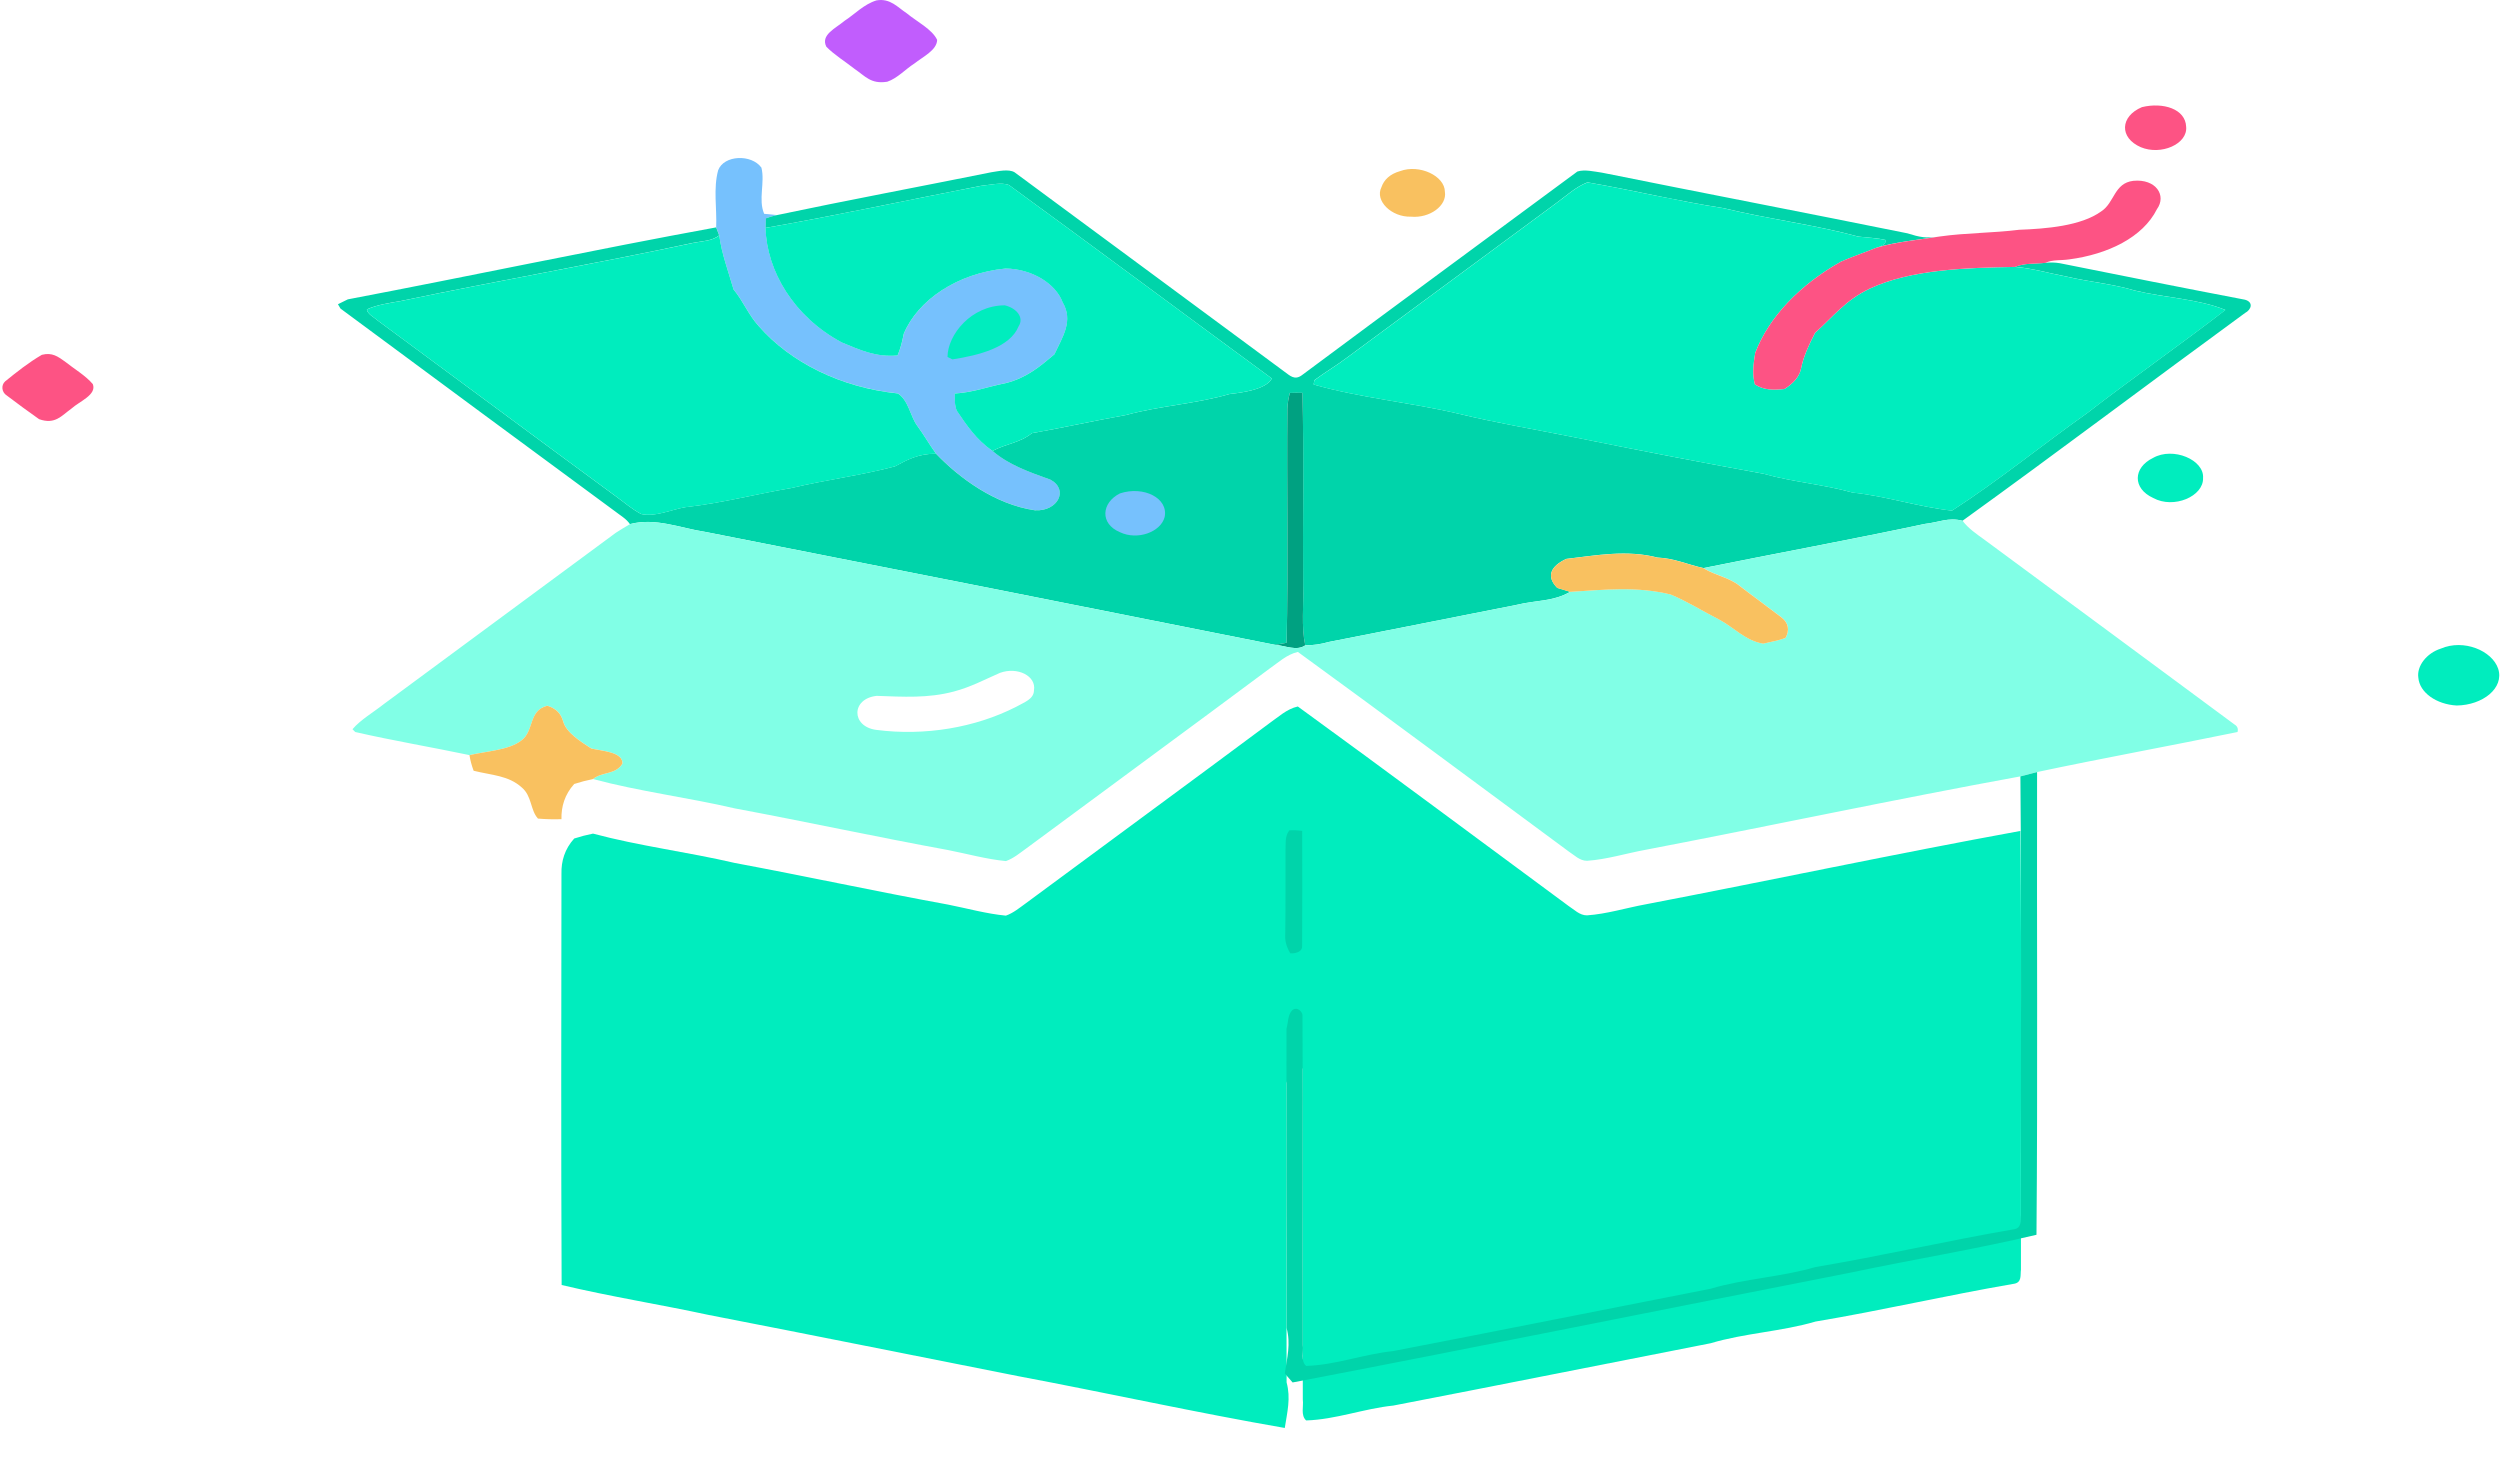 <svg width="113" height="67" viewBox="0 0 113 67" fill="none" xmlns="http://www.w3.org/2000/svg">
<path d="M39.616 0.018C40.24 -0.092 40.58 0.337 40.984 0.6C41.438 0.976 42.134 1.321 42.359 1.803C42.349 2.268 41.717 2.564 41.327 2.873C40.931 3.124 40.567 3.536 40.105 3.694C39.361 3.812 39.112 3.442 38.634 3.12C38.212 2.787 37.715 2.483 37.351 2.113C37.081 1.576 37.763 1.286 38.177 0.939C38.637 0.641 39.045 0.194 39.616 0.018Z" fill="#C15DFD"/>
<path d="M96.817 4.842C97.773 4.61 98.785 4.924 98.814 5.73C98.889 6.512 97.675 7.037 96.764 6.653C95.782 6.227 95.827 5.257 96.817 4.842Z" fill="#FD5384"/>
<path d="M34.416 7.577C34.585 8.243 34.264 9.023 34.54 9.664L35.114 9.721C34.944 9.758 34.779 9.807 34.623 9.866L34.604 10.299C34.66 12.247 35.881 14.317 38.053 15.477C38.879 15.816 39.583 16.153 40.573 16.063C40.711 15.742 40.786 15.418 40.852 15.085C41.489 13.556 43.282 12.345 45.454 12.135C46.652 12.149 47.724 12.821 48.032 13.658C48.529 14.499 48.035 15.216 47.663 16.012C47.015 16.557 46.413 17.076 45.454 17.317C44.671 17.47 43.986 17.737 43.16 17.784C43.16 18.039 43.144 18.317 43.25 18.562C43.699 19.224 44.124 19.865 44.864 20.381C45.592 21.008 46.5 21.327 47.477 21.678C48.322 22.123 47.823 23.121 46.782 23.064C44.965 22.799 43.343 21.586 42.307 20.504C41.999 20.085 41.752 19.64 41.442 19.221C41.144 18.803 41.057 18.084 40.581 17.78C37.979 17.511 35.717 16.361 34.301 14.746C33.823 14.225 33.6 13.617 33.154 13.078C32.923 12.271 32.612 11.455 32.509 10.636L32.371 10.275C32.408 9.433 32.235 8.519 32.461 7.694C32.721 7.004 33.969 6.957 34.416 7.577Z" fill="#76C1FD"/>
<path d="M45.858 7.787C49.883 10.768 54.063 13.839 58.062 16.804C58.301 16.973 58.508 17.202 58.837 16.965C62.964 13.892 67.154 10.819 71.297 7.753C71.618 7.646 72.072 7.757 72.407 7.804C76.915 8.712 81.722 9.637 86.215 10.546C86.764 10.719 87.08 10.789 87.683 10.685C86.727 10.84 85.694 10.928 84.794 11.201C85.108 11.111 85.256 10.993 85.235 10.848C84.842 10.754 84.406 10.742 83.998 10.693C82.022 10.154 79.903 9.899 77.901 9.407C75.792 9.08 73.849 8.602 71.751 8.241C71.198 8.461 70.776 8.868 70.325 9.192C67.194 11.514 64.037 13.825 60.901 16.15C60.425 16.514 59.886 16.828 59.406 17.186L59.377 17.378C61.448 17.976 63.771 18.19 65.903 18.694C67.656 19.119 69.435 19.415 71.209 19.773C74.037 20.348 76.876 20.895 79.717 21.414C81.034 21.786 82.42 21.892 83.735 22.262C85.285 22.427 86.693 22.909 88.228 23.08C90.317 21.735 92.317 20.099 94.335 18.674C96.218 17.212 98.735 15.444 100.586 14.009C99.378 13.508 97.795 13.451 96.491 13.131C95.49 12.828 94.423 12.743 93.398 12.498C92.628 12.355 91.871 12.126 91.082 12.061C91.526 11.877 91.972 11.936 92.455 11.879C92.665 11.855 92.882 11.861 93.103 11.897C95.761 12.43 98.815 13.041 101.473 13.547C101.868 13.657 101.765 13.996 101.473 14.149C97.251 17.231 92.93 20.495 88.706 23.538C88.063 23.372 87.625 23.613 87.003 23.68C83.788 24.366 80.214 25.024 76.993 25.677C76.291 25.518 75.649 25.228 74.924 25.202C73.53 24.84 72.152 25.104 70.797 25.261C70.102 25.583 69.865 26.045 70.388 26.572C70.58 26.633 70.774 26.692 70.97 26.749C70.213 27.196 69.422 27.125 68.551 27.339C65.72 27.897 62.874 28.466 60.062 29.016C59.709 29.118 59.353 29.169 58.997 29.169C58.811 28.299 58.93 27.388 58.901 26.502C58.877 23.589 58.944 20.669 58.869 17.759C58.684 17.753 58.492 17.755 58.301 17.762C58.237 17.992 58.2 18.227 58.19 18.466C58.155 21.976 58.232 25.547 58.155 29.05L57.64 29.148C49.196 27.46 40.327 25.702 31.872 24.04C30.738 23.868 29.628 23.386 28.473 23.689C28.393 23.576 28.292 23.476 28.173 23.387C23.911 20.248 19.638 17.094 15.39 13.947L15.275 13.751L15.722 13.531C21.2 12.489 26.917 11.275 32.368 10.278L32.506 10.638C32.169 10.901 31.765 10.889 31.325 10.977C26.97 11.912 22.525 12.679 18.101 13.608C17.599 13.694 17.02 13.78 16.584 13.984C16.59 14.19 16.93 14.352 17.092 14.503C20.679 17.145 24.253 19.805 27.849 22.443C28.223 22.711 28.55 23.005 28.977 23.233C29.601 23.382 30.361 23.027 30.982 22.923C32.621 22.741 34.153 22.331 35.765 22.059C37.313 21.688 38.911 21.488 40.446 21.081C41.041 20.759 41.522 20.505 42.305 20.506C43.34 21.588 44.963 22.802 46.779 23.066C47.82 23.123 48.319 22.125 47.475 21.68C46.498 21.33 45.59 21.01 44.862 20.383C45.446 20.061 46.11 20.016 46.641 19.579C48.07 19.327 49.461 19.015 50.887 18.76C52.427 18.339 54.058 18.253 55.585 17.808C56.19 17.745 57.239 17.59 57.489 17.108C53.566 14.231 49.533 11.222 45.608 8.365C45.263 8.224 44.716 8.367 44.334 8.4C41.091 9.031 37.86 9.727 34.602 10.301L34.62 9.868C34.777 9.809 34.941 9.76 35.111 9.723C38.237 9.063 41.641 8.424 44.801 7.787C45.112 7.742 45.587 7.626 45.858 7.787Z" fill="#00D4AA"/>
<path d="M63.283 7.735C64.157 7.409 65.304 7.95 65.309 8.667C65.413 9.297 64.621 9.873 63.774 9.794C62.898 9.822 62.133 9.075 62.439 8.466C62.556 8.123 62.829 7.864 63.283 7.735Z" fill="#F9C160"/>
<path d="M45.608 8.365C49.532 11.223 53.566 14.231 57.488 17.108C57.238 17.59 56.19 17.745 55.584 17.808C54.057 18.253 52.427 18.339 50.887 18.761C49.461 19.015 48.069 19.327 46.641 19.58C46.109 20.017 45.446 20.062 44.861 20.383C44.121 19.868 43.696 19.227 43.247 18.565C43.141 18.32 43.157 18.041 43.157 17.787C43.983 17.739 44.668 17.473 45.451 17.32C46.41 17.079 47.012 16.56 47.66 16.015C48.032 15.219 48.526 14.502 48.029 13.661C47.721 12.824 46.649 12.152 45.451 12.138C43.279 12.348 41.486 13.559 40.849 15.088C40.783 15.421 40.708 15.744 40.57 16.066C39.58 16.156 38.876 15.819 38.05 15.48C35.878 14.319 34.657 12.25 34.601 10.302C37.859 9.727 41.091 9.032 44.333 8.401C44.715 8.367 45.263 8.224 45.608 8.365Z" fill="#00EDBE"/>
<path d="M71.754 8.245C73.851 8.605 75.795 9.083 77.903 9.411C79.906 9.903 82.025 10.158 84 10.697C84.409 10.745 84.845 10.757 85.238 10.851C85.259 10.996 85.11 11.114 84.797 11.204C84.274 11.42 83.722 11.602 83.209 11.829C81.374 12.864 79.961 14.309 79.335 15.955C79.26 16.416 79.191 16.917 79.322 17.376C79.725 17.638 80.153 17.634 80.657 17.584C81.037 17.343 81.326 17.049 81.403 16.674C81.512 16.118 81.77 15.567 82.041 15.043C82.869 14.31 83.384 13.583 84.523 13.04C86.395 12.166 88.929 12.104 91.085 12.065C91.874 12.129 92.63 12.358 93.4 12.502C94.425 12.746 95.493 12.831 96.494 13.135C97.798 13.454 99.38 13.511 100.589 14.013C98.738 15.447 96.221 17.215 94.338 18.677C92.32 20.102 90.32 21.739 88.23 23.083C86.696 22.913 85.288 22.43 83.737 22.266C82.423 21.895 81.037 21.79 79.72 21.417C76.879 20.898 74.04 20.351 71.212 19.777C69.438 19.418 67.659 19.122 65.906 18.697C63.774 18.193 61.45 17.98 59.379 17.382L59.408 17.19C59.889 16.831 60.428 16.517 60.904 16.153C64.04 13.828 67.197 11.518 70.328 9.195C70.779 8.872 71.201 8.464 71.754 8.245Z" fill="#00EDBE"/>
<path d="M96.427 8.173C97.445 8.075 97.944 8.832 97.492 9.457C96.858 10.727 95.28 11.495 93.522 11.725C93.164 11.779 92.75 11.729 92.458 11.881C91.974 11.938 91.528 11.879 91.085 12.064C88.929 12.103 86.395 12.165 84.523 13.04C83.384 13.582 82.869 14.31 82.04 15.043C81.77 15.566 81.512 16.117 81.403 16.673C81.326 17.048 81.037 17.342 80.657 17.583C80.152 17.634 79.725 17.638 79.321 17.375C79.191 16.916 79.26 16.415 79.335 15.954C79.961 14.308 81.374 12.863 83.209 11.828C83.721 11.601 84.274 11.419 84.797 11.203C85.697 10.931 86.73 10.843 87.686 10.688C88.87 10.521 90.076 10.535 91.263 10.386C92.476 10.341 94.064 10.217 94.978 9.553C95.586 9.155 95.551 8.277 96.427 8.173Z" fill="#FD5384"/>
<path d="M32.511 10.641C32.614 11.46 32.925 12.275 33.156 13.083C33.602 13.622 33.825 14.229 34.303 14.751C35.719 16.366 37.981 17.516 40.583 17.785C41.059 18.088 41.146 18.808 41.444 19.225C41.754 19.644 42.001 20.089 42.309 20.509C41.526 20.507 41.045 20.762 40.45 21.083C38.916 21.491 37.317 21.691 35.769 22.061C34.157 22.333 32.625 22.743 30.987 22.925C30.365 23.029 29.606 23.384 28.982 23.235C28.554 23.008 28.228 22.714 27.853 22.445C24.258 19.807 20.684 17.148 17.096 14.506C16.934 14.355 16.594 14.192 16.589 13.986C17.024 13.782 17.603 13.696 18.105 13.61C22.529 12.681 26.974 11.915 31.329 10.98C31.77 10.892 32.174 10.903 32.511 10.641Z" fill="#00EDBE"/>
<path d="M45.419 13.801C45.945 13.928 46.303 14.348 46.04 14.751C45.65 15.708 44.24 16.059 43.048 16.245L42.827 16.133C42.838 15.124 43.9 13.803 45.419 13.801Z" fill="#00EDBE"/>
<path d="M1.891 16.038C2.359 15.916 2.619 16.12 2.93 16.338C3.344 16.669 3.875 16.979 4.196 17.363C4.379 17.847 3.599 18.135 3.232 18.466C2.781 18.788 2.494 19.205 1.766 18.946C1.273 18.599 0.787 18.241 0.311 17.88C0.072 17.733 0.04 17.41 0.234 17.237C0.752 16.818 1.286 16.391 1.891 16.038Z" fill="#FD5384"/>
<path d="M58.302 17.763C58.493 17.755 58.684 17.753 58.87 17.759C58.944 20.669 58.878 23.59 58.902 26.502C58.931 27.388 58.812 28.299 58.997 29.169C58.604 29.44 58.1 29.181 57.641 29.148L58.156 29.05C58.233 25.547 58.156 21.977 58.19 18.466C58.201 18.227 58.238 17.992 58.302 17.763Z" fill="#00A181"/>
<path d="M97.321 20.696C98.226 20.184 99.639 20.788 99.578 21.605C99.609 22.433 98.253 23.017 97.326 22.509C96.38 22.078 96.41 21.137 97.321 20.696Z" fill="#00EDBE"/>
<path d="M50.62 22.302C51.693 21.948 52.824 22.518 52.641 23.372C52.471 24.041 51.422 24.439 50.62 24.055C49.701 23.67 49.786 22.72 50.62 22.302Z" fill="#76C1FD"/>
<path d="M31.875 24.042C40.33 25.704 49.199 27.462 57.643 29.149C58.103 29.183 58.607 29.441 59 29.171C59.356 29.171 59.712 29.12 60.065 29.018C62.877 28.467 65.724 27.899 68.555 27.34C69.425 27.127 70.217 27.197 70.974 26.75C72.54 26.654 73.972 26.492 75.517 26.87C76.284 27.191 76.967 27.625 77.694 27.995C78.35 28.336 78.908 28.971 79.702 29.09C80.037 29.012 80.39 28.951 80.706 28.836C80.897 28.499 80.86 28.146 80.496 27.883C79.891 27.417 79.261 26.966 78.656 26.497C78.183 26.1 77.527 26.012 76.996 25.678C80.217 25.026 83.791 24.367 87.007 23.681C87.628 23.614 88.067 23.373 88.709 23.54C88.964 23.885 89.341 24.138 89.716 24.41C93.473 27.187 97.249 29.965 100.998 32.746C101.131 32.824 101.176 32.938 101.136 33.087C98.125 33.708 95.082 34.259 92.079 34.896C91.827 34.958 91.574 35.023 91.325 35.092C85.645 36.13 80.042 37.324 74.375 38.412C73.501 38.572 72.625 38.847 71.736 38.908C71.398 38.912 71.149 38.639 70.907 38.488C66.844 35.493 62.75 32.436 58.663 29.467C58.159 29.581 57.766 29.959 57.389 30.217C53.732 32.94 50.044 35.641 46.377 38.357C46.1 38.555 45.816 38.798 45.468 38.921C44.584 38.837 43.711 38.59 42.85 38.422C39.616 37.83 36.451 37.144 33.216 36.54C31.105 36.048 28.885 35.772 26.806 35.213C27.212 34.874 27.844 35.025 28.137 34.51C28.155 33.984 27.226 33.949 26.727 33.831C26.227 33.506 25.582 33.102 25.454 32.599C25.359 32.275 25.168 32.036 24.743 31.897C23.872 32.115 24.156 33.047 23.564 33.471C23.012 33.906 21.971 33.955 21.222 34.131C19.506 33.771 17.756 33.477 16.057 33.087L15.932 32.961C16.296 32.53 16.883 32.195 17.35 31.823C20.847 29.243 24.339 26.66 27.836 24.081C28.044 23.946 28.259 23.816 28.476 23.691C29.631 23.387 30.741 23.869 31.875 24.042Z" fill="#81FFE6"/>
<path d="M70.798 25.265C72.152 25.108 73.531 24.843 74.925 25.206C75.65 25.232 76.292 25.522 76.993 25.68C77.524 26.014 78.18 26.102 78.653 26.5C79.258 26.968 79.888 27.419 80.493 27.885C80.857 28.148 80.894 28.501 80.703 28.838C80.387 28.953 80.034 29.014 79.699 29.093C78.905 28.973 78.347 28.338 77.692 27.997C76.964 27.627 76.282 27.193 75.514 26.872C73.969 26.494 72.537 26.656 70.971 26.752C70.774 26.696 70.58 26.637 70.389 26.576C69.866 26.049 70.102 25.586 70.798 25.265Z" fill="#F9C160"/>
<path d="M110.325 29.317C111.361 28.872 112.643 29.409 112.917 30.225C113.201 31.105 112.216 31.875 111.042 31.889C110.134 31.84 109.361 31.309 109.308 30.625C109.234 30.109 109.677 29.525 110.325 29.317Z" fill="#00EDBE"/>
<g filter="url(#filter0_d_400_4761)">
<path d="M58.661 29.471C62.748 32.44 66.843 35.497 70.905 38.492C71.147 38.643 71.397 38.916 71.734 38.912C72.623 38.851 73.5 38.576 74.373 38.416C80.04 37.328 85.643 36.134 91.323 35.096C91.384 41.7 91.331 48.321 91.347 54.93C91.309 55.149 91.413 55.52 91.007 55.569C87.993 56.086 85.072 56.768 82.063 57.272C80.523 57.725 78.866 57.791 77.323 58.252C72.488 59.197 67.822 60.135 62.976 61.07C61.664 61.203 60.363 61.703 59.038 61.742C58.781 61.511 58.929 61.092 58.887 60.806C58.876 55.855 58.903 50.877 58.874 45.93C58.903 45.763 58.648 45.475 58.414 45.661C58.202 45.867 58.228 46.244 58.151 46.496C58.146 51.002 58.141 55.518 58.154 60.022C58.35 60.735 58.181 61.376 58.072 62.082C54.083 61.392 50.015 60.492 46.024 59.741C41.358 58.82 36.704 57.88 32.035 56.974C29.834 56.5 27.564 56.139 25.386 55.62C25.357 49.43 25.37 43.219 25.378 37.03C25.365 36.46 25.524 35.917 25.954 35.439C26.233 35.349 26.517 35.274 26.804 35.217C28.883 35.776 31.103 36.052 33.214 36.544C36.449 37.148 39.614 37.834 42.848 38.425C43.709 38.594 44.582 38.841 45.466 38.925C45.814 38.802 46.098 38.559 46.375 38.361C50.042 35.644 53.73 32.944 57.387 30.221C57.764 29.963 58.157 29.584 58.661 29.471Z" fill="#00EDBE"/>
</g>
<path d="M45.2 30.413C45.994 30.125 46.852 30.554 46.735 31.206C46.73 31.602 46.3 31.739 45.928 31.949C44.088 32.888 41.807 33.278 39.6 32.99C38.464 32.835 38.472 31.573 39.629 31.453C40.832 31.496 41.95 31.567 43.113 31.257C43.878 31.055 44.51 30.714 45.2 30.413Z" fill="white"/>
<path d="M24.741 31.898C25.166 32.037 25.357 32.276 25.452 32.6C25.58 33.103 26.225 33.507 26.724 33.832C27.224 33.95 28.153 33.985 28.134 34.511C27.842 35.026 27.21 34.875 26.804 35.214C26.517 35.271 26.233 35.345 25.954 35.436C25.524 35.914 25.365 36.457 25.378 37.027C25.017 37.039 24.664 37.029 24.316 37C23.965 36.615 24.048 35.982 23.583 35.592C22.977 35.047 22.239 35.046 21.408 34.838C21.32 34.603 21.257 34.367 21.22 34.132C21.968 33.956 23.009 33.907 23.562 33.472C24.154 33.048 23.87 32.115 24.741 31.898Z" fill="#F9C160"/>
<path d="M92.076 34.898C92.06 41.851 92.108 48.868 92.049 55.812C89.327 56.46 86.457 56.929 83.695 57.513C75.66 59.085 66.278 60.988 58.426 62.487C58.309 62.35 58.19 62.215 58.071 62.079C58.179 61.374 58.349 60.733 58.153 60.02C58.139 55.516 58.145 51 58.15 46.494C58.227 46.241 58.201 45.865 58.413 45.659C58.647 45.473 58.902 45.761 58.872 45.928C58.902 50.875 58.875 55.853 58.886 60.803C58.928 61.09 58.779 61.509 59.037 61.74C60.362 61.701 61.663 61.201 62.975 61.068C67.821 60.133 72.487 59.194 77.322 58.25C78.865 57.789 80.522 57.722 82.062 57.27C85.071 56.766 87.992 56.084 91.006 55.567C91.412 55.518 91.308 55.147 91.346 54.928C91.329 48.319 91.383 41.698 91.322 35.093C91.571 35.025 91.823 34.96 92.076 34.898Z" fill="#00D4AA"/>
<path d="M58.275 37.533C58.468 37.52 58.662 37.528 58.859 37.557C58.864 39.288 58.867 41.022 58.856 42.753C58.88 42.99 58.617 43.105 58.322 43.092C58.139 42.778 58.07 42.529 58.094 42.186C58.112 40.946 58.102 39.703 58.105 38.462C58.126 38.135 58.059 37.829 58.275 37.533Z" fill="#00D4AA"/>
<defs>
<filter id="filter0_d_400_4761" x="22.906" y="29.471" width="70.909" height="37.536" filterUnits="userSpaceOnUse" color-interpolation-filters="sRGB">
<feFlood flood-opacity="0" result="BackgroundImageFix"/>
<feColorMatrix in="SourceAlpha" type="matrix" values="0 0 0 0 0 0 0 0 0 0 0 0 0 0 0 0 0 0 127 0" result="hardAlpha"/>
<feOffset dy="2.462"/>
<feGaussianBlur stdDeviation="1.231"/>
<feComposite in2="hardAlpha" operator="out"/>
<feColorMatrix type="matrix" values="0 0 0 0 0 0 0 0 0 0 0 0 0 0 0 0 0 0 0.4 0"/>
<feBlend mode="normal" in2="BackgroundImageFix" result="effect1_dropShadow_400_4761"/>
<feBlend mode="normal" in="SourceGraphic" in2="effect1_dropShadow_400_4761" result="shape"/>
</filter>
</defs>
</svg>